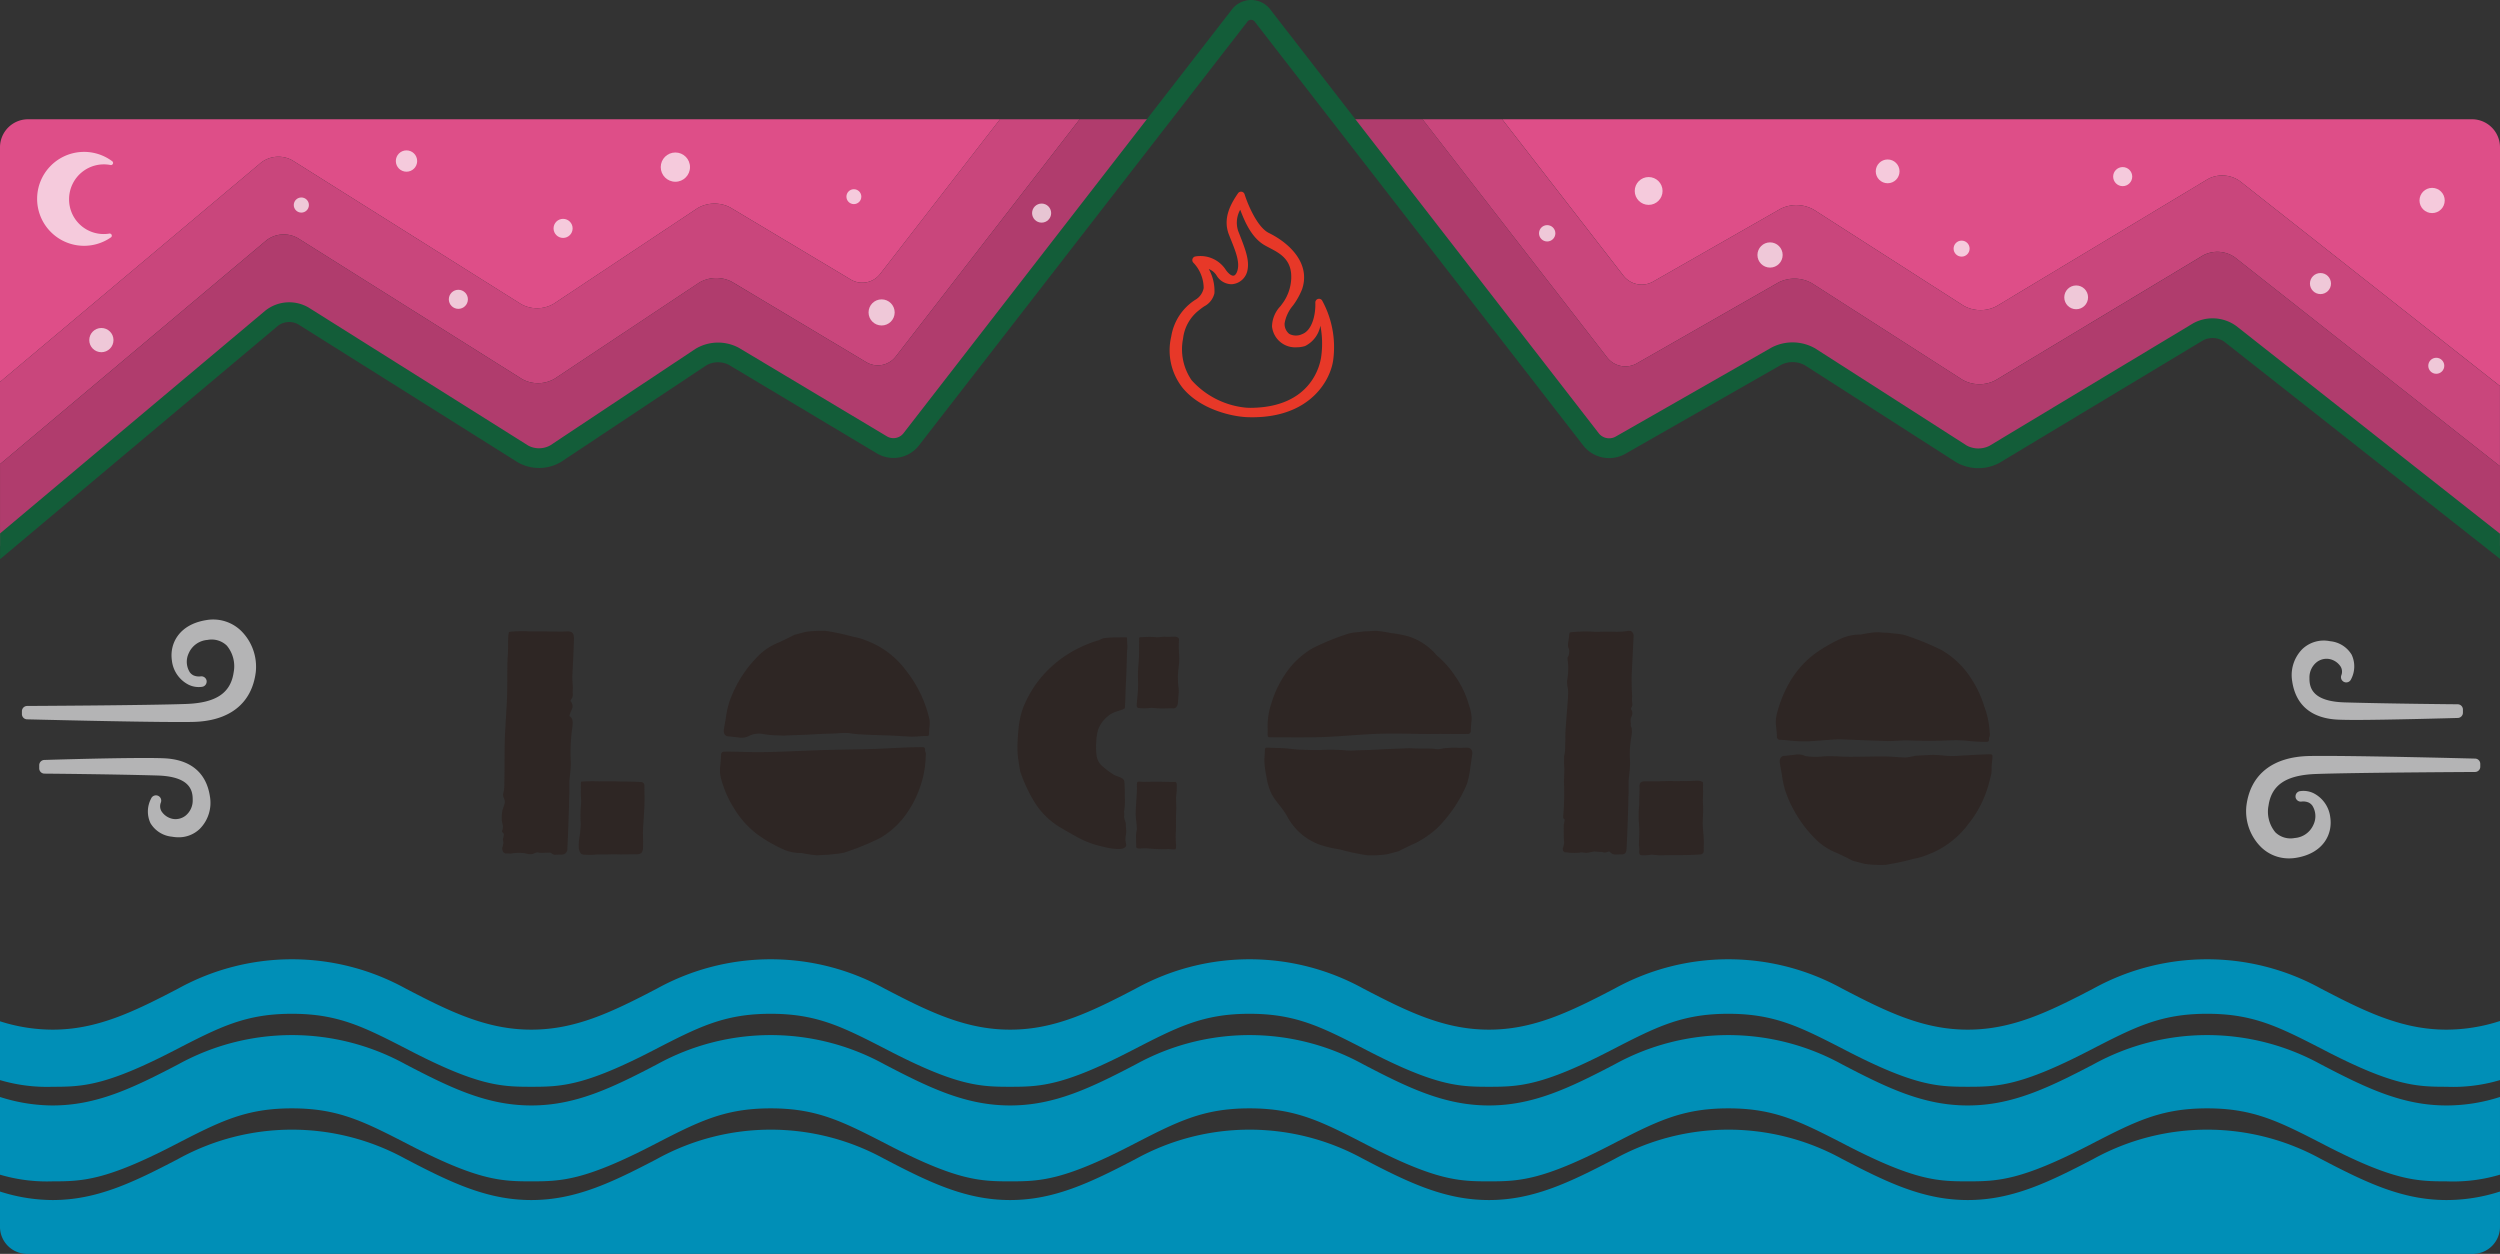 <svg xmlns="http://www.w3.org/2000/svg" width="296" height="148.457" viewBox="0 0 296 148.457">
  <rect x="0" y="0" width="296" height="148.457" fill="#333333" stroke="none"/>
  <g id="グループ_10455" data-name="グループ 10455" transform="translate(-286.932 -548.245)">
    <g id="グループ_8714" data-name="グループ 8714" transform="translate(286.932 562.365)">
      <path id="パス_54945" data-name="パス 54945" d="M321.563,577.285,348.629,594.3a3.888,3.888,0,0,0,3.871-.049L369.5,582.952a4,4,0,0,1,3.9-.093l14.311,8.557a2.675,2.675,0,0,0,3.391-.639l14.236-18.365H290.245a3.323,3.323,0,0,0-3.313,3.312v27.788l30.914-25.97A3.378,3.378,0,0,1,321.563,577.285Z" transform="translate(-286.932 -572.411)" fill="#de4e88"/>
      <path id="パス_54946" data-name="パス 54946" d="M609.143,591.664l15.14-8.646a4.2,4.2,0,0,1,3.943.1l17.728,11.363a4.074,4.074,0,0,0,3.917.056l25.014-15.044a3.6,3.6,0,0,1,3.786.239L709.474,604V575.723a3.322,3.322,0,0,0-3.312-3.312H591.332l14.4,18.574A2.741,2.741,0,0,0,609.143,591.664Z" transform="translate(-413.474 -572.411)" fill="#de4e88"/>
      <path id="パス_54947" data-name="パス 54947" d="M318.48,586.742a3.377,3.377,0,0,1,3.717-.256l26.545,16.683a3.889,3.889,0,0,0,3.872-.049l17.092-11.359a4,4,0,0,1,3.9-.093l15.945,9.534a2.676,2.676,0,0,0,3.391-.639l21.821-28.152h-9.43L391.1,590.776a2.675,2.675,0,0,1-3.391.639l-14.311-8.557a4,4,0,0,0-3.9.093L352.5,594.246a3.888,3.888,0,0,1-3.871.049l-27.067-17.011a3.378,3.378,0,0,0-3.717.256l-30.914,25.97v9.734Z" transform="translate(-286.932 -572.411)" fill="#c9467c"/>
      <path id="パス_54948" data-name="パス 54948" d="M597.095,600.668a2.74,2.74,0,0,0,3.414.678l16.842-9.619a4.194,4.194,0,0,1,3.943.1l17.826,11.426a4.073,4.073,0,0,0,3.917.056L667.6,588.533a3.6,3.6,0,0,1,3.787.238l31.373,24.718V604l-30.8-24.269a3.6,3.6,0,0,0-3.786-.239l-25.014,15.044a4.074,4.074,0,0,1-3.917-.056l-17.728-11.363a4.194,4.194,0,0,0-3.943-.1l-15.14,8.646a2.741,2.741,0,0,1-3.415-.679l-14.4-18.574h-9.43Z" transform="translate(-406.765 -572.411)" fill="#c9467c"/>
      <path id="パス_54949" data-name="パス 54949" d="M286.932,622.978l32.181-27.035a3.376,3.376,0,0,1,3.717-.256l26.025,16.356a3.889,3.889,0,0,0,3.872-.049l17.189-11.423a4,4,0,0,1,3.9-.093l17.579,10.511a2.675,2.675,0,0,0,3.391-.639l29.407-37.939h-9.43l-21.821,28.152a2.676,2.676,0,0,1-3.391.639L373.6,591.668a4,4,0,0,0-3.9.093L352.614,603.12a3.889,3.889,0,0,1-3.872.049L322.2,586.486a3.377,3.377,0,0,0-3.717.256l-31.548,26.5v9.734Z" transform="translate(-286.932 -572.411)" fill="#b03c6d"/>
      <path id="パス_54950" data-name="パス 54950" d="M660.9,588.533l-24.569,14.776a4.073,4.073,0,0,1-3.917-.056l-17.825-11.426a4.194,4.194,0,0,0-3.943-.1L593.8,601.346a2.74,2.74,0,0,1-3.414-.678l-21.9-28.257h-9.43L588.46,610.35a2.74,2.74,0,0,0,3.414.679l18.545-10.591a4.193,4.193,0,0,1,3.943.1l17.923,11.488a4.072,4.072,0,0,0,3.916.056l24.125-14.509a3.6,3.6,0,0,1,3.786.239l31.943,25.166V613.49l-31.373-24.718A3.6,3.6,0,0,0,660.9,588.533Z" transform="translate(-400.056 -572.411)" fill="#b03c6d"/>
    </g>
    <g id="グループ_8715" data-name="グループ 8715" transform="translate(425.449 570.941)">
      <path id="パス_54951" data-name="パス 54951" d="M542.02,599.963a.438.438,0,0,0-.8.263c.052,1.49-.407,3.289-1.54,3.718a1.694,1.694,0,0,1-1.551-.02,1.492,1.492,0,0,1-.543-1.277,4.439,4.439,0,0,1,.992-2.083,8.633,8.633,0,0,0,1.065-1.9c1.037-2.993-1.352-5.418-3.931-6.69-1.41-.695-2.547-3.539-2.867-4.576a.438.438,0,0,0-.78-.119c-.941,1.369-1.8,3.02-1.078,4.889.082.212.167.423.251.632.562,1.4,1.093,2.727.724,3.735-.108.3-.264.478-.425.5-.189.024-.53-.141-.911-.681a3.578,3.578,0,0,0-3.614-1.594.439.439,0,0,0-.259.708A4.4,4.4,0,0,1,528,598.495a2.036,2.036,0,0,1-1,1.4,6.348,6.348,0,0,0-2.839,4.334,7.159,7.159,0,0,0,1.3,6.03c2.111,2.638,5.936,3.46,7.664,3.525q.325.013.638.013c6.9,0,9.29-4.435,9.583-6.851A11.491,11.491,0,0,0,542.02,599.963Zm-12.747-.84a5.284,5.284,0,0,0-.67-2.876,1.865,1.865,0,0,1,.953.815,2.086,2.086,0,0,0,1.739.985,2.026,2.026,0,0,0,1.886-1.635c.259-1.2-.241-2.482-.933-4.254l-.157-.4a3.116,3.116,0,0,1,.236-2.531c.529,1.389,1.329,3.3,2.886,4.2.179.1.374.205.578.312,1.311.685,2.8,1.462,2.553,3.951a5.4,5.4,0,0,1-.9,2.475c-.113.161-.23.318-.345.471a3.582,3.582,0,0,0-1.007,2.409,2.753,2.753,0,0,0,2.93,2.469,3.327,3.327,0,0,0,.979-.147,3.369,3.369,0,0,0,1.818-2.411,11.125,11.125,0,0,1,.085,3.738c-.144.981-1.215,5.883-8.207,5.986h-.011c-.176.006-.289,0-.472-.008l-.081,0a9.9,9.9,0,0,1-6.56-3.26,6.469,6.469,0,0,1-1.013-4.927,4.953,4.953,0,0,1,1.864-3.342c.216-.182.428-.331.625-.469A2.355,2.355,0,0,0,529.273,599.123Z" transform="translate(-524.002 -587.09)" fill="#e73828"/>
    </g>
    <g id="グループ_8717" data-name="グループ 8717" transform="translate(291.581 566.049)" opacity="0.7">
      <g id="グループ_8716" data-name="グループ 8716" transform="translate(0 0.424)">
        <path id="パス_54952" data-name="パス 54952" d="M298.169,584.8a4.37,4.37,0,0,1,5.208-4.294,5.31,5.31,0,1,0-.15,8.61,4.348,4.348,0,0,1-5.059-4.316Z" transform="translate(-294.888 -579.442)" fill="#fff" stroke="#fff" stroke-linecap="round" stroke-linejoin="round" stroke-width="0.5"/>
      </g>
      <circle id="楕円形_603" data-name="楕円形 603" cx="1.732" cy="1.732" r="1.732" transform="translate(73.583 0.251)" fill="#fff"/>
      <circle id="楕円形_604" data-name="楕円形 604" cx="1.263" cy="1.263" r="1.263" transform="translate(42.217 0)" fill="#fff"/>
      <circle id="楕円形_605" data-name="楕円形 605" cx="1.546" cy="1.546" r="1.546" transform="translate(98.188 17.641)" fill="#fff"/>
      <circle id="楕円形_606" data-name="楕円形 606" cx="1.129" cy="1.129" r="1.129" transform="translate(60.892 8.108)" fill="#fff"/>
      <circle id="楕円形_607" data-name="楕円形 607" cx="1.129" cy="1.129" r="1.129" transform="translate(48.492 16.506)" fill="#fff"/>
      <circle id="楕円形_608" data-name="楕円形 608" cx="1.434" cy="1.434" r="1.434" transform="translate(5.92 21.03)" fill="#fff"/>
      <circle id="楕円形_609" data-name="楕円形 609" cx="0.896" cy="0.896" r="0.896" transform="translate(30.134 5.577)" fill="#fff"/>
      <circle id="楕円形_610" data-name="楕円形 610" cx="0.882" cy="0.882" r="0.882" transform="translate(95.568 4.599)" fill="#fff"/>
      <circle id="楕円形_611" data-name="楕円形 611" cx="1.129" cy="1.129" r="1.129" transform="translate(117.55 6.298)" fill="#fff"/>
      <circle id="楕円形_612" data-name="楕円形 612" cx="0.948" cy="0.948" r="0.948" transform="translate(226.657 10.685)" fill="#fff"/>
      <circle id="楕円形_613" data-name="楕円形 613" cx="0.948" cy="0.948" r="0.948" transform="translate(282.858 24.556)" fill="#fff"/>
      <circle id="楕円形_614" data-name="楕円形 614" cx="1.493" cy="1.493" r="1.493" transform="translate(203.432 10.893)" fill="#fff"/>
      <circle id="楕円形_615" data-name="楕円形 615" cx="1.493" cy="1.493" r="1.493" transform="translate(281.82 4.44)" fill="#fff"/>
      <circle id="楕円形_616" data-name="楕円形 616" cx="1.647" cy="1.647" r="1.647" transform="translate(188.904 3.159)" fill="#fff"/>
      <circle id="楕円形_617" data-name="楕円形 617" cx="1.246" cy="1.246" r="1.246" transform="translate(268.849 14.524)" fill="#fff"/>
      <circle id="楕円形_618" data-name="楕円形 618" cx="1.408" cy="1.408" r="1.408" transform="translate(239.761 15.994)" fill="#fff"/>
      <circle id="楕円形_619" data-name="楕円形 619" cx="1.408" cy="1.408" r="1.408" transform="translate(217.44 1.077)" fill="#fff"/>
      <circle id="楕円形_620" data-name="楕円形 620" cx="0.968" cy="0.968" r="0.968" transform="translate(177.57 8.851)" fill="#fff"/>
      <circle id="楕円形_621" data-name="楕円形 621" cx="1.129" cy="1.129" r="1.129" transform="translate(245.549 1.978)" fill="#fff"/>
    </g>
    <g id="グループ_8718" data-name="グループ 8718" transform="translate(289.526 621.599)">
      <path id="パス_54953" data-name="パス 54953" d="M313.162,673.862c-3.187.525-4.322,2.773-4.033,4.768a3.666,3.666,0,0,0,1.984,2.879,2.733,2.733,0,0,0,1.586.245.624.624,0,0,0,.546-.617.706.706,0,0,0,0-.079.628.628,0,0,0-.7-.541,1.639,1.639,0,0,1-.869-.122,1.212,1.212,0,0,1-.421-.358,2.335,2.335,0,0,1-.138-2.243,2.631,2.631,0,0,1,2.231-1.592,2.583,2.583,0,0,1,2.281.67,3.818,3.818,0,0,1,.813,3.174c-.361,2.455-2.091,3.607-5.61,3.737-4.576.168-18.728.237-18.84.238a.624.624,0,0,0-.62.623v.338a.624.624,0,0,0,.6.623c.1,0,12.492.317,18.01.317.567,0,1.094,0,1.564-.01,4.369-.069,7.038-2.156,7.513-5.877a5.984,5.984,0,0,0-1.731-4.907A4.745,4.745,0,0,0,313.162,673.862Z" transform="translate(-291.372 -673.789)" fill="#b4b4b5"/>
      <path id="パス_54954" data-name="パス 54954" d="M309.609,701.878c-3.411-.134-13.808.19-14.125.2a.624.624,0,0,0-.6.622v.372a.623.623,0,0,0,.615.624c.051,0,8.025.066,13.38.223,3.776.112,4.192,1.691,4.176,2.87a2.306,2.306,0,0,1-.809,1.854,1.916,1.916,0,0,1-1.521.417,2.059,2.059,0,0,1-1.37-.915,1.175,1.175,0,0,1-.071-1.021.623.623,0,0,0-1.156-.466,3.261,3.261,0,0,0-.071,2.906,3.33,3.33,0,0,0,2.552,1.6,4.365,4.365,0,0,0,.764.07,3.576,3.576,0,0,0,2.536-1.012,4.384,4.384,0,0,0,1.19-3.8C314.682,703.575,312.782,702,309.609,701.878Z" transform="translate(-292.834 -685.453)" fill="#b4b4b5"/>
    </g>
    <g id="グループ_8719" data-name="グループ 8719" transform="translate(552.862 624.093)">
      <path id="パス_54955" data-name="パス 54955" d="M769.2,701.741c-.115,0-14.539-.384-19.573-.307-4.369.069-7.037,2.156-7.514,5.877a5.991,5.991,0,0,0,1.731,4.908,4.7,4.7,0,0,0,3.308,1.338,5.283,5.283,0,0,0,.859-.072c3.187-.525,4.323-2.772,4.033-4.768a3.668,3.668,0,0,0-1.984-2.879,2.73,2.73,0,0,0-1.586-.245.623.623,0,0,0-.546.617.711.711,0,0,0,0,.079.624.624,0,0,0,.7.541,1.646,1.646,0,0,1,.869.121,1.217,1.217,0,0,1,.421.358,2.333,2.333,0,0,1,.138,2.243,2.63,2.63,0,0,1-2.231,1.592,2.579,2.579,0,0,1-2.281-.67,3.823,3.823,0,0,1-.813-3.174c.36-2.454,2.091-3.606,5.611-3.737,4.576-.168,18.727-.238,18.84-.238a.623.623,0,0,0,.62-.623v-.337A.624.624,0,0,0,769.2,701.741Z" transform="translate(-742.067 -687.771)" fill="#b4b4b5"/>
      <path id="パス_54956" data-name="パス 54956" d="M756.873,687.417c.583.023,1.282.032,2.047.032,3.708,0,11.816-.223,12.078-.235a.623.623,0,0,0,.6-.623v-.371a.623.623,0,0,0-.615-.624c-.051,0-8.025-.066-13.38-.223-3.776-.11-4.192-1.69-4.176-2.868a2.311,2.311,0,0,1,.809-1.856,1.908,1.908,0,0,1,1.521-.416,2.06,2.06,0,0,1,1.37.915,1.176,1.176,0,0,1,.071,1.02.623.623,0,0,0,1.155.466,3.256,3.256,0,0,0,.071-2.905,3.326,3.326,0,0,0-2.552-1.6,3.68,3.68,0,0,0-3.3.942,4.384,4.384,0,0,0-1.189,3.8C751.8,685.72,753.7,687.293,756.873,687.417Z" transform="translate(-745.917 -678.057)" fill="#b4b4b5"/>
    </g>
    <g id="グループ_8720" data-name="グループ 8720" transform="translate(286.932 548.245)">
      <path id="パス_54957" data-name="パス 54957" d="M551.712,586.847a4.782,4.782,0,0,0-5.111-.322l-24.125,14.509a2.919,2.919,0,0,1-2.684-.038l-17.922-11.487a5.383,5.383,0,0,0-5.153-.132l-18.545,10.591a1.573,1.573,0,0,1-1.911-.38L437.4,549.449a2.869,2.869,0,0,0-4.672,0l-38.862,50.14a1.51,1.51,0,0,1-1.869.352l-17.578-10.511a5.193,5.193,0,0,0-5.146.122l-17.188,11.423a2.73,2.73,0,0,1-2.6.033l-26.025-16.356a4.552,4.552,0,0,0-5.09.351l-31.43,26.4v3.026a1.118,1.118,0,0,0,.162-.11l32.772-27.527a2.221,2.221,0,0,1,2.343-.161l26.025,16.356a5.08,5.08,0,0,0,5.141-.065L370.562,591.5a2.84,2.84,0,0,1,2.653-.063l17.579,10.511a3.822,3.822,0,0,0,4.914-.926l38.862-50.14a.558.558,0,0,1,.978,0l38.864,50.14a3.889,3.889,0,0,0,4.917.978l18.545-10.591a3.043,3.043,0,0,1,2.733.07l17.922,11.487a5.263,5.263,0,0,0,5.149.074L547.8,588.528a2.44,2.44,0,0,1,2.462.155l32.665,25.728v-2.975Z" transform="translate(-286.932 -548.245)" fill="#135d39"/>
    </g>
    <g id="グループ_8721" data-name="グループ 8721" transform="translate(346.338 622.937)">
      <path id="パス_54958" data-name="パス 54958" d="M388.664,701.809a1.878,1.878,0,0,0,.1-.4.626.626,0,0,0,.015-.353.827.827,0,0,1-.015-.353,4.03,4.03,0,0,0,.088-.471c.019-.157-.143-.215-.2-.331a.427.427,0,0,1,.049-.287c.059-.1.018-.3.058-.38a3.98,3.98,0,0,1-.16-.791c.019-.294,0-.536.043-.831a3.4,3.4,0,0,1,.177-.662c.078-.206.085-.267.144-.464a1.982,1.982,0,0,0-.018-.338c-.106-.32-.235-.513-.155-.818a3.505,3.505,0,0,0,.117-.868q.03-1.413.03-2.811t.029-2.812q.06-1.206.133-2.414t.133-2.384q.029-1.177.029-2.325t.03-2.3q.059-.677.058-1.339t.03-1.369a.715.715,0,0,1,.029-.192c.019-.068.006-.23.109-.274a2.063,2.063,0,0,1,.419-.051,16.02,16.02,0,0,1,2-.016c.306,0,.867,0,1.183,0,.406,0,.84,0,1.236.016.22.006.4.008.665,0,.233,0,.475.022.7.009.292-.016.525-.02.771-.025a1.119,1.119,0,0,1,.367.087.536.536,0,0,1,.253.334c.006.133.051.24.051.4-.039.785-.044,1.321-.083,2.126s-.079,1.61-.117,2.414q0,.383.029.722c.019.226.03.466.03.721a3.44,3.44,0,0,0,0,.648.89.89,0,0,1-.236.647c-.04.1-.04.167,0,.206a.838.838,0,0,1,.147.854,7.073,7.073,0,0,0-.324.854.784.784,0,0,1,.383.6,3.28,3.28,0,0,1-.029.75,20.966,20.966,0,0,0-.177,4.151,10.145,10.145,0,0,1-.059,1.1q-.06.545-.117,1.1v1.531q-.03.47-.029.942c0,.314-.01.637-.03.97q-.03,1.089-.074,2.237t-.1,2.3a.667.667,0,0,1-.736.736c-.275,0-.417,0-.712.014s-.337-.148-.554-.235c-.116-.05-1.232.063-1.4-.015s-.525.076-.623.135a1.291,1.291,0,0,1-.511.041c-.074.012-.524-.127-.72-.127a5.976,5.976,0,0,0-1.187.019c-.268.1-.487,0-.8.039a.4.4,0,0,1-.363-.208A.772.772,0,0,1,388.664,701.809Zm9.064-.007a5.592,5.592,0,0,1,.084-1.273,13.937,13.937,0,0,0,.148-1.537,15.629,15.629,0,0,1,.006-2.085,4.2,4.2,0,0,0,.029-.868q-.03-.456-.029-.927c.019-.176,0-.419.006-.6s-.037-.542.082-.553a19.25,19.25,0,0,1,2.109-.025c.214,0,1.184-.015,1.68-.005.219,0,.911.028,1.12.025.538-.008,1.7.029,2.162.059a.4.4,0,0,1,.37.4q0,.525.014,1.05c.009.461.009.921-.013,1.382q-.06,1.223-.148,2.46c-.059.814.025,1.57-.014,2.375a1.278,1.278,0,0,1-.176.721,1.02,1.02,0,0,1-.706.162s-1.967.037-2.192.015-1.26.013-1.26.013-1.2-.017-1.427.027a7.875,7.875,0,0,1-1.048,0,.793.793,0,0,1-.545-.133A1.2,1.2,0,0,1,397.728,701.8Z" transform="translate(-388.604 -676.111)" fill="#2e2624"/>
      <path id="パス_54959" data-name="パス 54959" d="M603.663,702.135a.518.518,0,0,1-.019-.386,1.875,1.875,0,0,0,.1-.4.633.633,0,0,0,.015-.353c-.029-.1-.044-1.854-.025-1.991a3.807,3.807,0,0,0,.088-.472c.02-.156.023-.114-.134-.252a.963.963,0,0,1-.013-.366,30.687,30.687,0,0,0,.077-3.962c.019-.294.038-1.209.051-1.429a14.974,14.974,0,0,1-.03-1.62,3.483,3.483,0,0,0,.117-.868c.02-.942.03-.631.03-1.563s.306-3.93.325-4.872c.039-.8-.157-.885-.109-1.69a7.549,7.549,0,0,0,.071-2.252c-.111-.758.147-.326.166-1.091.039-.452-.142-.341-.142-.783s.11-.664.13-1.135a.71.71,0,0,1,.029-.192c.019-.068.016-.181.141-.2.3-.061,1.246-.09,1.534-.1.362-.013.723,0,1.111.026.433.025.739.012,1.077,0,.205-.005,1.075-.009,1.342,0a9.992,9.992,0,0,0,1.083-.017c.213-.016.424-.042.65-.079a1.748,1.748,0,0,1,.317.008.621.621,0,0,1,.237.189.659.659,0,0,1,.117.4q-.058,1.178-.117,2.385t-.118,2.414c0,.255.01,1.477.029,1.7s.03.466.03.722a3.518,3.518,0,0,0,0,.647.762.762,0,0,1-.1.643c-.04.1-.04.167,0,.206a.8.8,0,0,1,.008.858,1.219,1.219,0,0,0-.044.8c-.106.272.083.41.1.655a3.257,3.257,0,0,1-.029.751,12.239,12.239,0,0,0-.176,3.17,10.253,10.253,0,0,1-.059,1.1c-.04.363-.078.731-.118,1.1v1.531c-.019.313-.029.628-.029.941s-.01.638-.029.971q-.03,1.09-.074,2.237t-.1,2.3c-.021.49-.141.736-.613.736-.275,0-.387,0-.681.014a.838.838,0,0,1-.656-.279.25.25,0,0,0-.132-.074c-.05-.01-.481.181-.648.1s-.941-.061-1.1-.12a9.489,9.489,0,0,1-.94.18c-.11,0-.621-.109-.778-.03a7.233,7.233,0,0,1-1.319,0,1.915,1.915,0,0,0-.436-.04C603.812,702.3,603.752,702.234,603.663,702.135Zm9.169-8.1a.792.792,0,0,1,.545-.133s.406,0,.792,0c.19,0,.689,0,.82-.009.171-.006.793-.022,1.054-.032.346-.014.706.018.928.019.34,0,.77-.022,1.1-.016.48.008,1.282-.036,1.282-.036a1.443,1.443,0,0,1,.816.144c.1.108.031.548.051.921.039.8-.059.956,0,1.77s-.067,1.782-.027,2.6c.023.46.131,1.381.121,1.842q-.011.526-.013,1.051a.4.4,0,0,1-.37.4c-.331.022-.715.039-1.1.053s-1,.024-1.359.031c-.221,0-.854,0-1.187,0-.414,0-1.106.023-1.225.022-.187,0-.792-.094-1.011-.074a5.011,5.011,0,0,1-1.173.056c-.119-.011-.265-.172-.2-.611a2.039,2.039,0,0,0-.044-.53q0-.472.029-.928a13.946,13.946,0,0,0-.015-1.575,11.73,11.73,0,0,1,.02-2.349c0-.834.036-1.219.036-2.063A.8.8,0,0,1,612.832,694.03Z" transform="translate(-477.987 -676.081)" fill="#2e2624"/>
      <path id="パス_54960" data-name="パス 54960" d="M433.913,684.564a14.334,14.334,0,0,1,3.7-5.763,7.037,7.037,0,0,1,1.942-1.248c.7-.3,1.4-.653,2.075-1,.568-.148,1.292-.347,1.457-.37a13.7,13.7,0,0,1,2.272-.1,27.705,27.705,0,0,1,3.2.685,7.461,7.461,0,0,1,1.613.469,10.293,10.293,0,0,1,4.683,3.537,14.581,14.581,0,0,1,2.727,5.575,2.591,2.591,0,0,1,.061.98c-.035.326-.055.645-.06,1a.212.212,0,0,1-.215.208c-.724-.021-1.417.1-2.081.063l-2.173-.123-1.911-.061q-.956-.031-1.942-.092a8.668,8.668,0,0,1-1.156-.139,7.342,7.342,0,0,0-1.427.039c-1.15.041-1.631.04-2.812.112s-2.309.087-3.5.149c-.391-.019-.854-.034-.936-.034a11.688,11.688,0,0,1-1.587-.17,2.619,2.619,0,0,0-1.618.262,1.985,1.985,0,0,1-1.141.169q-.647-.077-1.233-.138a.536.536,0,0,1-.508-.293.973.973,0,0,1-.046-.57c.082-.576.164-.878.247-1.463A10.948,10.948,0,0,1,433.913,684.564Zm11.537,18.031c-.268,0-.924.072-1.21.056a14.661,14.661,0,0,1-1.713-.261,5.275,5.275,0,0,1-2.14-.412,17.6,17.6,0,0,1-3.114-1.787,10.833,10.833,0,0,1-2.743-3.036,12.809,12.809,0,0,1-1.572-3.565,3.848,3.848,0,0,1-.107-1.418c.043-.408.091-.939.107-1.46a.334.334,0,0,1,.327-.327c1.444-.028,2.909.071,4.345.056,2.439-.026,4.47-.148,7.288-.242,1.829-.061,4.06-.072,5.9-.129,2.13-.066,3.859-.22,5.991-.22.095,0,.25.018.284.147.044.163-.013.248.048.387a.747.747,0,0,1,.046.493,11.462,11.462,0,0,1-.539,3.3,12.233,12.233,0,0,1-1.526,3.236,9.78,9.78,0,0,1-3.359,3.205,30.618,30.618,0,0,1-4.254,1.726,6.26,6.26,0,0,1-1.05.154C445.973,702.542,445.758,702.595,445.45,702.595Z" transform="translate(-406.988 -676.079)" fill="#2e2624"/>
      <path id="パス_54961" data-name="パス 54961" d="M647.515,693.374c-.085-.607-.171-.889-.256-1.485a1,1,0,0,1,.048-.591.555.555,0,0,1,.526-.3q.606-.063,1.278-.144a2.057,2.057,0,0,1,1.182.176,8.331,8.331,0,0,0,2.178.026,18.878,18.878,0,0,1,2.115.034c1.235.064,4.323-.053,5.515-.011.4.022,1.656.116,2.057.116a8.41,8.41,0,0,0,1.133-.208s1.352-.075,2.013-.1,1.833.16,2.494.139l2.252-.128q1.033-.058,2.158-.089a.22.22,0,0,1,.223.214c.005.367-.132,1.183-.1,1.521a3.237,3.237,0,0,1-.177,1.117,13.026,13.026,0,0,1-2.557,5.382,10.665,10.665,0,0,1-4.853,3.666,7.716,7.716,0,0,1-1.672.486,28.7,28.7,0,0,1-3.319.711,14.246,14.246,0,0,1-2.355-.1c-.17-.024-.921-.23-1.51-.384-.7-.362-1.427-.729-2.15-1.038a7.3,7.3,0,0,1-2.013-1.294,14.859,14.859,0,0,1-3.833-5.974A11.342,11.342,0,0,1,647.515,693.374Zm13.382-16.85a6.459,6.459,0,0,1,1.088.16,31.705,31.705,0,0,1,4.408,1.788,10.136,10.136,0,0,1,3.482,3.322,12.681,12.681,0,0,1,1.581,3.354,10.09,10.09,0,0,1,.644,3.132.77.77,0,0,1-.048.511c-.063.145,0,.232-.049.4-.036.134-.2.152-.295.152-2.21,0-2.244-.266-4.464-.174-1.9.079-2.981.063-4.876,0-.552-.019-1.78.093-2.265.08-2.082-.056-3.656-.135-5.7-.206-.67-.023-3.229.241-4.007.241-1.868,0-2.089-.164-3.146-.185a.346.346,0,0,1-.338-.338c-.016-.539-.067-.892-.111-1.315a3.984,3.984,0,0,1,.112-1.469,14.658,14.658,0,0,1,1.63-3.913,11.215,11.215,0,0,1,2.843-3.147,18.223,18.223,0,0,1,3.226-1.852,5.47,5.47,0,0,1,2.218-.427,15.131,15.131,0,0,1,1.776-.271c.3-.018.977.058,1.255.058C660.173,676.427,660.4,676.482,660.9,676.523Z" transform="translate(-495.927 -676.199)" fill="#2e2624"/>
      <path id="パス_54962" data-name="パス 54962" d="M567.119,694.209a16.2,16.2,0,0,1-3.552,5.257,11.94,11.94,0,0,1-2.477,1.714c-.7.3-1.4.653-2.075,1-.568.148-1.293.347-1.457.37a13.7,13.7,0,0,1-2.272.1,27.686,27.686,0,0,1-3.2-.686,14.992,14.992,0,0,1-2.321-.538,7.077,7.077,0,0,1-3.975-3.468c-1.093-1.8-2-2.033-2.421-4.652a10.849,10.849,0,0,1-.238-2.015c.035-.325.062-.82.068-1.174a.212.212,0,0,1,.215-.207c.724.021,1.315.028,1.979.066.73.042,1.123.125,1.842.167.637.021,1.932.074,2.5.044a24.6,24.6,0,0,1,2.8.02,7.263,7.263,0,0,0,1.428.026c1.15-.041,1.631-.04,2.812-.111s2.309-.088,3.5-.149c.391.019.854.034.936.034.535.021,1.648-.029,2.171.064s.844-.124,1.423-.116a7.673,7.673,0,0,1,1.24-.033c.432.052.743-.039,1.133,0a.534.534,0,0,1,.508.293.969.969,0,0,1,.047.57q-.124.863-.247,1.742A10.794,10.794,0,0,1,567.119,694.209Zm-11.925-18.071c.268,0,.924-.073,1.211-.056a14.538,14.538,0,0,1,1.713.261,13.146,13.146,0,0,1,2.14.412,7.217,7.217,0,0,1,3.285,2.228,11.27,11.27,0,0,1,2.239,2.543,10.881,10.881,0,0,1,1.542,3.246,5.831,5.831,0,0,1,.358,1.727c-.043.408-.091.939-.106,1.46a.334.334,0,0,1-.327.327c-1.444.028-2.575-.019-4.012,0-2.439.026-3.979-.1-6.8-.01-1.829.061-4.551.324-6.389.38-2.129.065-4.093.027-6.225.027-.095,0-.249-.017-.284-.146s0-.691-.019-1.053a8.514,8.514,0,0,1,.479-2.927,12.229,12.229,0,0,1,1.526-3.236,9.785,9.785,0,0,1,3.359-3.205,30.63,30.63,0,0,1,4.253-1.726,6.278,6.278,0,0,1,1.05-.154C554.67,676.191,554.885,676.138,555.193,676.138Z" transform="translate(-452.839 -676.079)" fill="#2e2624"/>
      <path id="パス_54963" data-name="パス 54963" d="M505.926,683.1c-.022.682-.047,1.925-.1,2.585-.019.232-1.038.359-1.621.715a3.768,3.768,0,0,0-1.544,1.853,6.293,6.293,0,0,0-.227,1.5,7.529,7.529,0,0,0,.035,1.506,1.967,1.967,0,0,0,.646,1.3,11.058,11.058,0,0,0,1.284.979c.512.364,1.349.325,1.37.964q.064.895.048,1.805a7.11,7.11,0,0,1-.076,1.582c-.022.107.028.369,0,.586a1.022,1.022,0,0,0,.029.34c.043.148.091.293.144.431a3.8,3.8,0,0,1,.032.593,2.724,2.724,0,0,1,0,.877,2.415,2.415,0,0,0,.016,1.07.387.387,0,0,1-.128.431,1,1,0,0,1-.511.176,5.719,5.719,0,0,1-1.422-.112q-.688-.145-1.422-.336a11.244,11.244,0,0,1-2.316-.959q-1.1-.606-2.22-1.278a9.064,9.064,0,0,1-2.8-2.827,17.75,17.75,0,0,1-1.709-3.658c-.021-.106-.165-.966-.176-1.094a9.422,9.422,0,0,1-.154-1.583,22.145,22.145,0,0,1,.116-2.22,10.168,10.168,0,0,1,.55-2.642,14.251,14.251,0,0,1,1.326-2.523,13.675,13.675,0,0,1,3.226-3.322,14.587,14.587,0,0,1,4.153-2.077,2.664,2.664,0,0,0,.543-.207,1.214,1.214,0,0,1,.542-.144q.639-.063,1.278-.064c.412,0,.813-.01,1.205,0,.037,0,.041.034.041.051q0,.448.032.811a2.8,2.8,0,0,1-.032.734q-.031,1.054-.064,2.093T505.926,683.1Zm5.958,13.258c0,.426.042,1.063.02,1.468s-.032.82-.032,1.246c0,.4.014.751-.007,1.167a11.86,11.86,0,0,0,0,1.45c.036.278.038.646-.057.731s-.669-.039-.946,0a18.961,18.961,0,0,1-2.074-.063,5.265,5.265,0,0,0-.989-.021c-.184.016-.634.063-.634-.212,0-.256-.015-.983-.025-1.25a5.882,5.882,0,0,1,.1-.793c0-.746-.157-1.331-.135-2.065s.126-1.949.148-2.694c0-.362-.039-.723.057-.84s.432-.022.773-.022c.341-.021,1.826-.026,2.177-.016s1.058.02,1.505.02c.3.04.178.557.2.812S511.884,696.126,511.884,696.361Zm-4.263-19.026.8-.036a7.659,7.659,0,0,1,1.014.023c.264.049.794-.062,1.135-.046s1.226-.01,1.226-.01c.181,0,.446.145.435.326a13.491,13.491,0,0,0,0,1.545,7.771,7.771,0,0,1-.044,1.791,7.613,7.613,0,0,0-.075,1.483c-.011.532.11.917.09,1.448-.022.213-.038.415-.048.608s-.026.394-.048.607a1.008,1.008,0,0,1-.175.511.518.518,0,0,1-.5.16c-.164-.011-.687.029-1.312.02-.592-.009-.985-.068-1.135-.078a7.068,7.068,0,0,1-1.157.058c-.4-.042-.6.045-.6-.382.021-.619.13-1.275.154-1.968.026-.713-.033-1.464,0-2.091.033-.643.1-1.168.116-1.847.02-.625,0-1.4.02-2A.117.117,0,0,1,507.621,677.335Z" transform="translate(-432.045 -676.573)" fill="#2e2624"/>
    </g>
    <g id="グループ_8723" data-name="グループ 8723" transform="translate(286.932 661.823)">
      <g id="グループ_8722" data-name="グループ 8722" transform="translate(0 8.976)">
        <path id="パス_54964" data-name="パス 54964" d="M519.913,766.327c-5.191,0-9.456-2.025-14.916-4.887a27.887,27.887,0,0,0-26.855,0c-5.461,2.862-9.728,4.887-14.919,4.887s-9.456-2.025-14.916-4.887a27.888,27.888,0,0,0-26.856,0c-5.461,2.862-9.728,4.887-14.919,4.887s-9.456-2.025-14.916-4.887a27.888,27.888,0,0,0-26.856,0c-5.461,2.862-9.728,4.887-14.919,4.887s-9.456-2.025-14.916-4.887a27.888,27.888,0,0,0-26.856,0c-5.461,2.862-9.728,4.887-14.918,4.887a20.554,20.554,0,0,1-6.221-1.007v9.2a19.6,19.6,0,0,0,6.221.792c3.54,0,6.257-.092,14.326-4.256,5.484-2.828,8.5-4.387,14.019-4.387s8.536,1.558,14.019,4.387c8.069,4.162,10.785,4.256,14.325,4.256s6.257-.092,14.327-4.256c5.483-2.828,8.5-4.387,14.019-4.387s8.536,1.558,14.018,4.387c8.07,4.162,10.786,4.256,14.326,4.256s6.257-.092,14.327-4.256c5.483-2.828,8.5-4.387,14.019-4.387s8.536,1.558,14.018,4.387c8.07,4.162,10.785,4.256,14.326,4.256s6.257-.092,14.327-4.256c5.483-2.828,8.5-4.387,14.019-4.387s8.536,1.558,14.019,4.387c8.07,4.162,10.785,4.256,14.326,4.256s6.257-.092,14.327-4.256c5.483-2.828,8.5-4.387,14.019-4.387s8.536,1.558,14.019,4.387c8.07,4.162,10.785,4.256,14.326,4.256a19.436,19.436,0,0,0,6.329-.792v-9.2a20.6,20.6,0,0,1-6.329,1.007c-5.191,0-9.456-2.025-14.916-4.887a27.888,27.888,0,0,0-26.856,0C529.37,764.3,525.1,766.327,519.913,766.327Z" transform="translate(-286.932 -757.994)" fill="#008fb7"/>
      </g>
      <path id="パス_54965" data-name="パス 54965" d="M519.913,785.492c-5.191,0-9.456-2.026-14.916-4.888a27.887,27.887,0,0,0-26.855,0c-5.461,2.862-9.728,4.888-14.919,4.888s-9.456-2.026-14.916-4.888a27.888,27.888,0,0,0-26.856,0c-5.461,2.862-9.728,4.888-14.919,4.888s-9.456-2.026-14.916-4.888a27.888,27.888,0,0,0-26.856,0c-5.461,2.862-9.728,4.888-14.919,4.888s-9.456-2.026-14.916-4.888a27.888,27.888,0,0,0-26.856,0c-5.461,2.862-9.728,4.888-14.918,4.888a20.555,20.555,0,0,1-6.221-1.008v4.172a3.208,3.208,0,0,0,3.208,3.208H579.723a3.209,3.209,0,0,0,3.208-3.208v-4.172a20.591,20.591,0,0,1-6.329,1.008c-5.191,0-9.456-2.026-14.916-4.888a27.888,27.888,0,0,0-26.856,0C529.37,783.466,525.1,785.492,519.913,785.492Z" transform="translate(-286.932 -756.985)" fill="#008fb7"/>
      <path id="パス_54966" data-name="パス 54966" d="M519.913,757.727c3.54,0,6.257-.092,14.327-4.256,5.483-2.828,8.5-4.387,14.019-4.387s8.536,1.558,14.019,4.387c8.07,4.163,10.785,4.256,14.326,4.256a19.439,19.439,0,0,0,6.329-.792V749.94a20.61,20.61,0,0,1-6.329,1.024c-5.191,0-9.456-2.026-14.916-4.887a27.888,27.888,0,0,0-26.856,0c-5.461,2.861-9.727,4.887-14.918,4.887s-9.456-2.026-14.916-4.887a27.887,27.887,0,0,0-26.855,0c-5.461,2.861-9.728,4.887-14.919,4.887s-9.456-2.026-14.916-4.887a27.888,27.888,0,0,0-26.856,0c-5.461,2.861-9.728,4.887-14.919,4.887s-9.456-2.026-14.916-4.887a27.888,27.888,0,0,0-26.856,0c-5.461,2.861-9.728,4.887-14.919,4.887s-9.456-2.026-14.916-4.887a27.888,27.888,0,0,0-26.856,0c-5.461,2.861-9.728,4.887-14.918,4.887a20.528,20.528,0,0,1-6.221-.991v6.963a19.6,19.6,0,0,0,6.221.792c3.54,0,6.257-.092,14.326-4.256,5.484-2.828,8.5-4.387,14.019-4.387s8.536,1.558,14.019,4.387c8.069,4.163,10.785,4.256,14.325,4.256s6.257-.092,14.327-4.256c5.483-2.828,8.5-4.387,14.019-4.387s8.536,1.558,14.018,4.387c8.07,4.163,10.786,4.256,14.326,4.256s6.257-.092,14.327-4.256c5.483-2.828,8.5-4.387,14.019-4.387s8.536,1.558,14.018,4.387c8.07,4.163,10.785,4.256,14.326,4.256s6.257-.092,14.327-4.256c5.483-2.828,8.5-4.387,14.019-4.387s8.536,1.558,14.019,4.387C513.656,757.634,516.372,757.727,519.913,757.727Z" transform="translate(-286.932 -742.631)" fill="#008fb7"/>
    </g>
  </g>
</svg>
